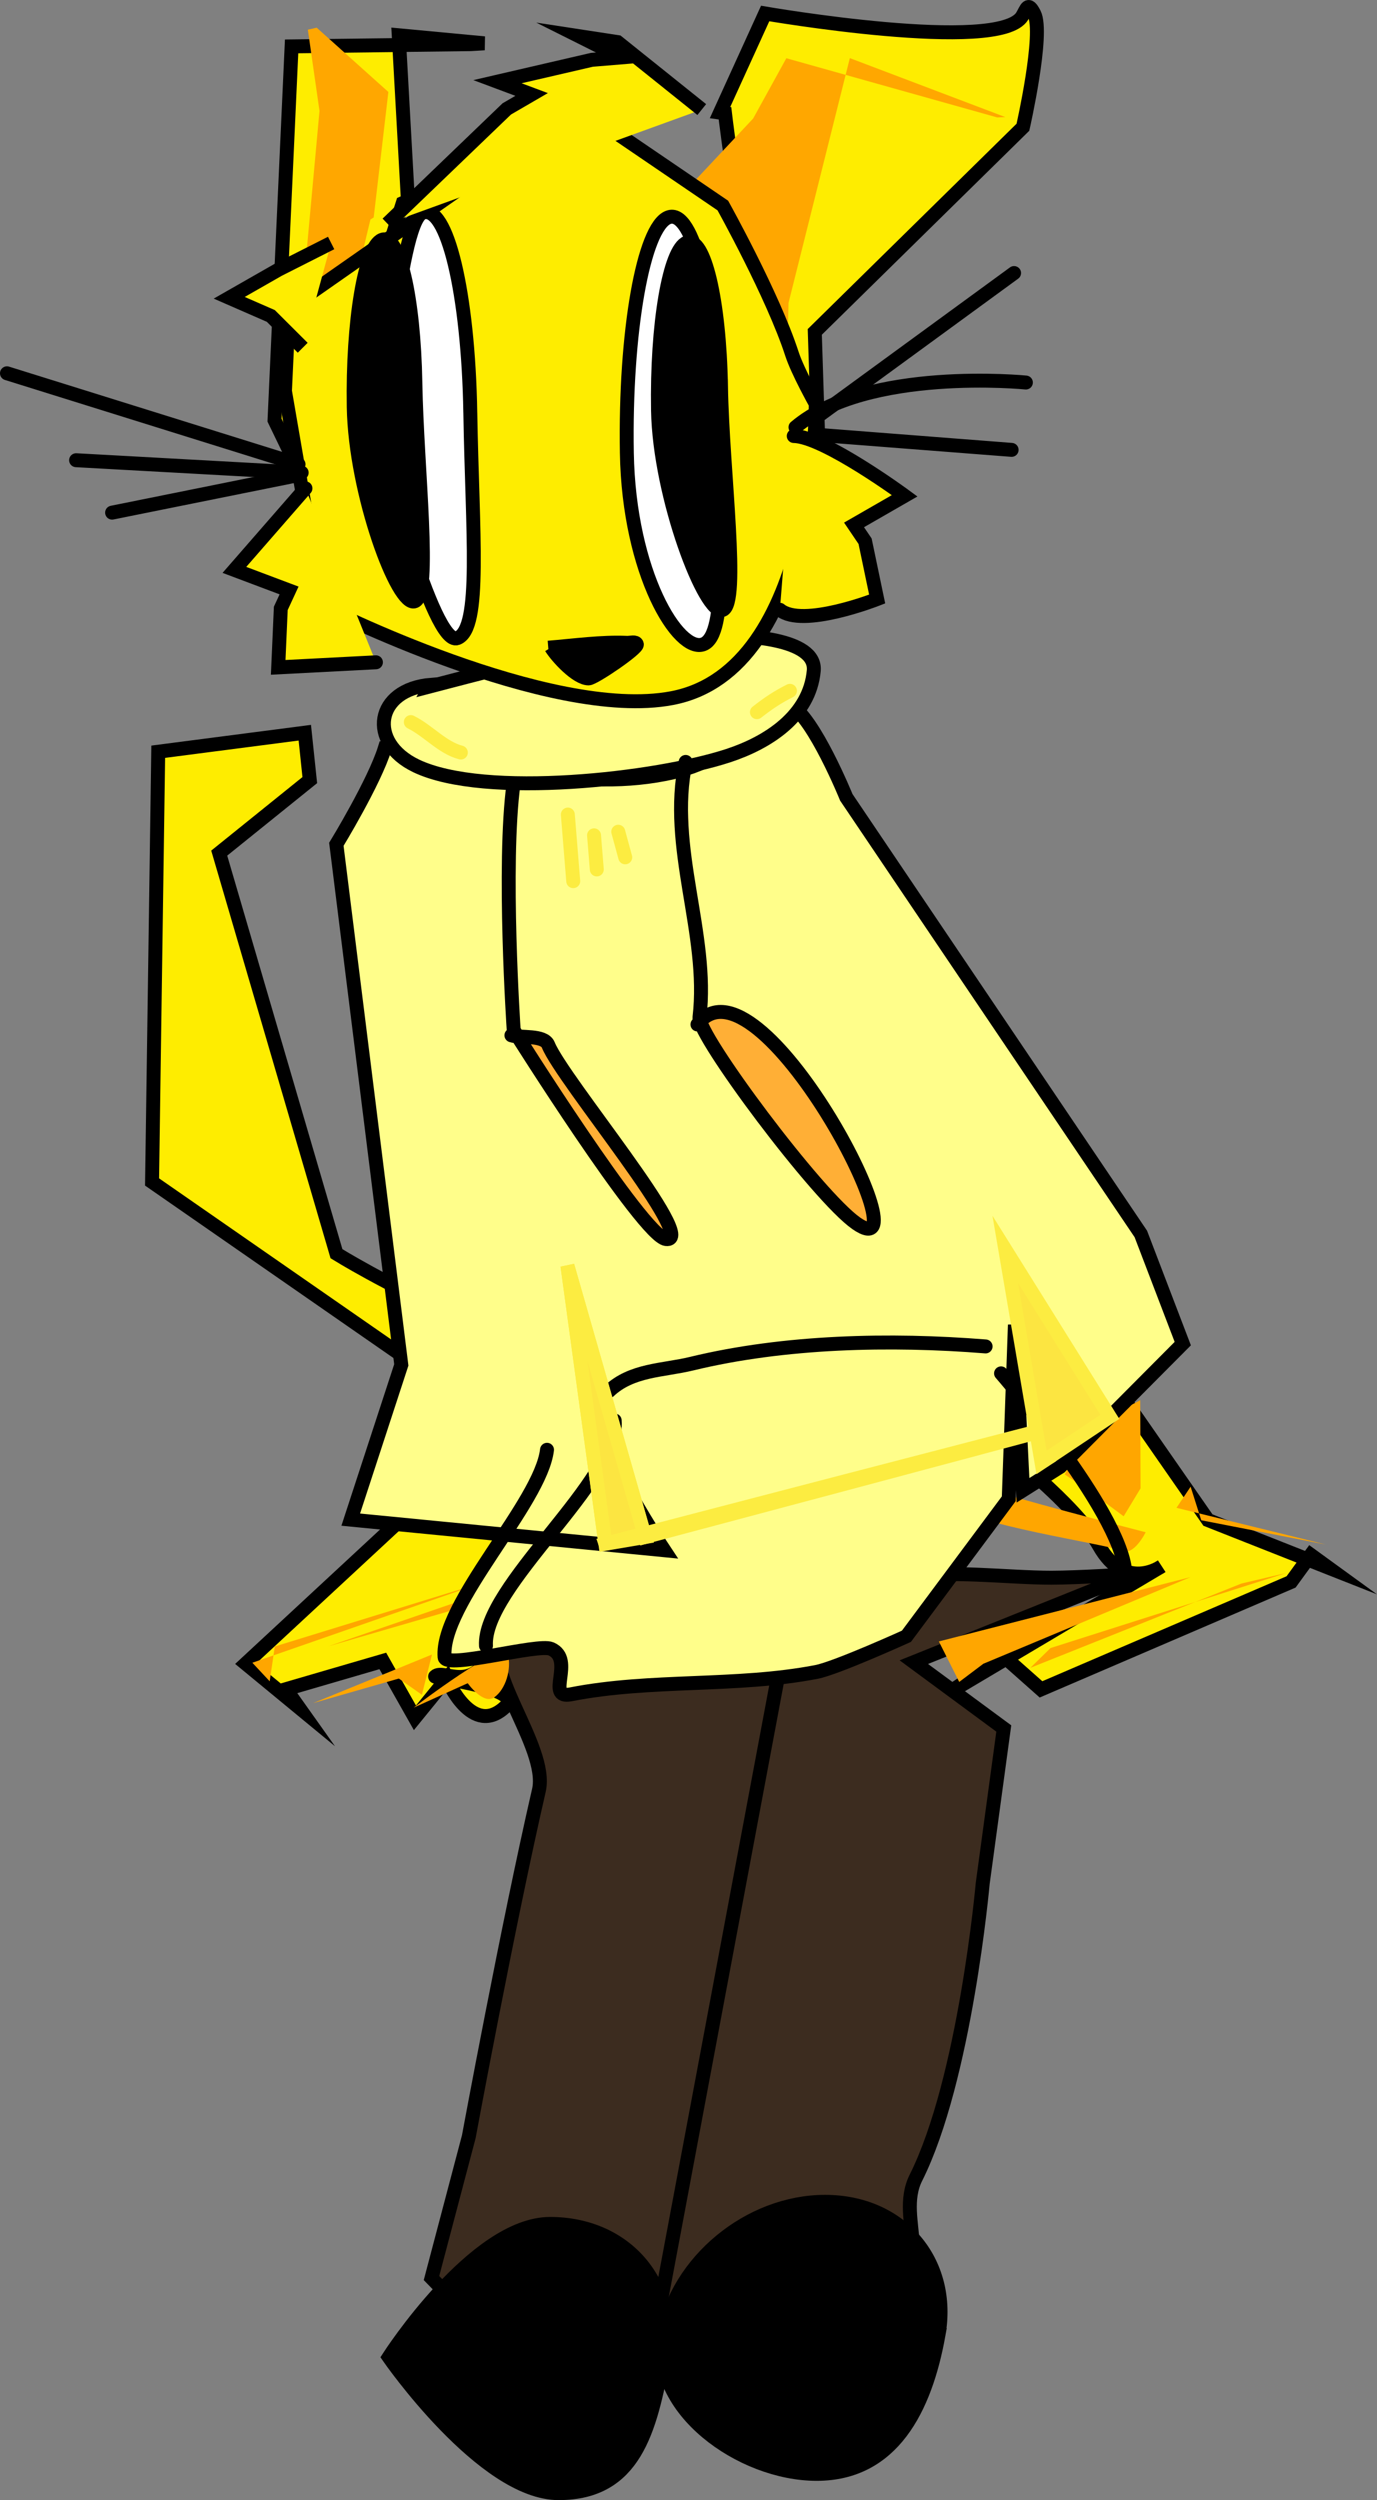 <svg version="1.1" xmlns="http://www.w3.org/2000/svg" xmlns:xlink="http://www.w3.org/1999/xlink" width="197.625" height="358.587" viewBox="0,0,197.625,358.587"><rect x="0" y="0" width="197.625" height="358.587" fill="#808080" stroke="none"/><g transform="translate(-235.94,-0.492)"><g data-paper-data="{&quot;isPaintingLayer&quot;:true}" fill-rule="nonzero" stroke-width="2" stroke-linejoin="miter" stroke-miterlimit="10" stroke-dasharray="" stroke-dashoffset="0" style="mix-blend-mode: normal"><path d="M309.658,234.678c5.764,-0.132 49.969,-6.838 55.929,-7.898c6.498,-1.155 14.811,0 21.256,0c3.786,0 11.698,-0.508 11.698,-0.508l-31.45,12.62l12.91,9.514l-3.02,22.193c0,0 -2.51,28.126 -9.59,42.247c-3.096,6.175 3.806,13.616 -5.734,17.391c-3.378,1.337 -12.695,9.843 -16.181,9.843c-5.057,0 -10.118,-6.027 -16.072,-7.357c-7.581,-1.693 -24.491,1.742 -24.491,1.742l-7.047,-7.235l5.354,-20.274c0,0 5.579,-30.19 10.059,-49.668c1.472,-6.4 -9.029,-18.13 -5.042,-22.609z" fill="#3c2c1f" stroke="#000000" stroke-linecap="round"/><path d="M348.108,238.226l-17.523,93.396" fill="none" stroke="#000000" stroke-linecap="round"/><path d="M331.161,338.57c-1.901,10.551 -4.164,19.509 -15.05,19.509c-10.886,0 -24.372,-19.509 -24.372,-19.509c0,0 12.266,-19.104 23.152,-19.104c10.886,0 18.17,8.553 16.269,19.104z" fill="#000000" stroke="#000000" stroke-linecap="butt"/><path d="M370.626,335.4c-1.901,10.551 -6.595,19.914 -17.481,19.914c-10.886,0 -23.842,-9.363 -21.941,-19.914c1.901,-10.551 12.266,-19.104 23.152,-19.104c10.886,0 18.17,8.553 16.269,19.104z" fill="#000000" stroke="#000000" stroke-linecap="butt"/><path d="M360.266,221.227c-7.492,4.124 -27.767,0.641 -27.767,0.641l-74.735,-51.848l0.884,-61.709l21.037,-2.728l0.715,6.799l-12.997,10.471l16.828,57.459c0,0 28.721,17.754 44.466,14.296c8.139,-1.788 15.946,-6.4 24.66,-4.883c25.836,4.5 23.135,27.638 8.153,31.697z" fill="#feed00" stroke="#000000" stroke-linecap="round"/><g><path d="M379.482,208.068l13.757,-12.655l16.066,23.1l17.275,6.821l-2.52,-1.829l-2.826,3.88l-35.891,15.412l-5.413,-4.799l-7.762,5.242l30.467,-18.086c0,0 -5.186,3.71 -8.946,-2.923c-3.458,-6.1 -14.428,-14.438 -14.428,-14.438z" fill="#feed00" stroke="#000000" stroke-linecap="round"/><path d="M399.631,213.962l-2.426,4.009l-4.478,-3.317l-3.981,-2.687l3.948,-7.012l6.891,-3.634l0.046,12.641z" fill="#ffa600" stroke="none" stroke-linecap="butt"/><path d="M400.361,220.259c0,0 -1.718,3.537 -3.503,2.641c-1.785,-0.896 -22.969,-3.972 -22.819,-6.326c0.15,-2.355 1.718,-3.537 3.503,-2.641c1.785,0.896 22.819,6.326 22.819,6.326z" fill="#ffa600" stroke="none" stroke-linecap="butt"/><path d="M377.066,239.124l-3.459,2.605l-2.924,-5.808l36.115,-9.224l-29.733,12.428z" fill="#ffa600" stroke="none" stroke-linecap="butt"/><path d="M386.714,236.868l-2.889,2.832l30.295,-12.087l6.42,-1.508z" fill="#ffa600" stroke="none" stroke-linecap="butt"/><path d="M406.816,213.727l-2.027,3.03l21.387,5.256l-17.832,-3.471z" fill="#ffa600" stroke="none" stroke-linecap="butt"/></g><g><path d="M315.456,217.943c3.37,-0.662 -6.283,12.097 -8.712,18.675c-2.641,7.152 -7.091,3.136 -8.357,4.327c-0.244,0.229 12.802,1.651 10.177,4.241c-4.852,4.787 -8.506,-3.922 -8.506,-3.922l-4.569,5.609l-4.609,-8.156l-13.903,4.054l1.859,2.616l-7.629,-6.285l33.053,-30.644c0,0 7.886,6.644 11.023,9.79z" fill="#feed00" stroke="#000000" stroke-linecap="round"/><path d="M298.948,215.313l7.387,2.475l20.291,6.244l-7.026,1.969l-36.541,10.615l29.616,-10.185l-13.728,-11.119z" fill="#ffa600" stroke="none" stroke-linecap="butt"/><path d="M338.002,224.166c1.617,-1.172 3.355,-0.258 3.883,2.042c0.527,2.3 -36.543,10.409 -38.16,11.581c-1.617,1.172 -3.355,0.258 -3.883,-2.042c-0.527,-2.3 36.543,-10.409 38.16,-11.581z" fill="#ffa600" stroke="none" stroke-linecap="butt"/><path d="M295.306,245.418c0,0 13.022,-9.965 13.542,-7.696c0.52,2.269 -0.352,5.046 -1.949,6.203c-1.597,1.157 -3.833,-2.013 -3.833,-2.013z" fill="#ffa600" stroke="none" stroke-linecap="butt"/><path d="M280.871,244.77l17.068,-6.975l-1.449,5.777l-3.308,-2.329z" fill="#ffa600" stroke="none" stroke-linecap="butt"/><path d="M305.547,227.359l-30.168,9.283l-0.732,4.998l-2.489,-2.664z" fill="#ffa600" stroke="none" stroke-linecap="butt"/></g><path d="M320.014,197.674c-1.14,6.462 11.265,25.165 11.265,25.165l-45.001,-4.39l7.257,-22.192l-9.321,-74.668c0,0 5.462,-8.938 6.965,-13.805l1.175,-0.051c13.206,1.554 25.377,6.449 39.057,3.774c5.475,-1.071 9.376,-3.336 13.085,-7.498c0.848,-0.952 3.337,-3.275 4.859,-2.437c3.426,1.888 8.047,13.284 8.047,13.284l42.27,62.622l6.017,15.726l-17.603,17.686l-5.327,3.353l-1.161,-23.739l-0.884,24.961l-14.685,19.716c0,0 -10.057,4.565 -12.909,5.115c-11.537,2.224 -23.729,0.951 -35.254,3.212c-3.746,0.735 0.677,-4.975 -2.836,-6.517c-1.872,-0.822 -15.141,2.93 -15.282,1.189c-0.622,-7.666 13.806,-22.111 14.699,-29.747" fill="#fffe8a" stroke="#000000" stroke-linecap="round"/><path d="M297.684,98.934c13.812,-3.6 27.22,-7.243 41.639,-7.28c3.075,-0.008 13.836,0.263 13.407,5.036c-0.583,6.488 -6.583,10.319 -12.277,12.185c-10.266,3.364 -34.92,6.19 -44.787,1.467c-7.023,-3.362 -5.878,-10.986 2.144,-11.637z" fill="#fffe8a" stroke="#000000" stroke-linecap="round"/><g stroke-linecap="butt"><path d="M293.742,29.622l-11.236,35.676l1.083,13.668l-0.498,-2.169l-7.753,-16.045l2.453,-53.606l25.691,-0.322l1.971,-0.118l-12.287,-1.153l1.319,23.743z" fill="#feed00" stroke="#000000"/><path d="M289.102,31.98l-6.055,25.279l2.612,9.103l-4.367,-0.086l-3.032,-11.316l3.534,-38.555l-1.672,-11.653l1.27,-0.291l10.286,9.222l-2.106,17.999z" fill="#ffa700" stroke="none"/></g><g stroke-linecap="butt"><path d="M339.276,16.643l6.479,-14.215c0,0 33.612,5.807 36.892,0.38c0.638,-1.056 0.803,-2.162 1.726,-0.356c1.439,2.818 -1.624,16.29 -1.624,16.29l-29.872,29.353l0.491,15.316l0.039,1.919c0,0 -5.205,-10.542 -5.73,-11.801c-4.778,-11.456 -7.688,-36.785 -7.688,-36.785z" fill="#feed00" stroke="#000000"/><path d="M344.029,17.492l4.766,-8.648l30.268,8.493l1.158,-0.051l-22.314,-8.458l-8.802,35.122c0,0 -0.175,6.74 -0.17,10.11c0.001,0.423 0.179,1.12 -0.036,1.264c-0.517,0.348 -3.117,-7.475 -3.425,-8.357c-2.804,-8.03 -10.683,-19.626 -10.683,-19.626z" fill="#ffa700" stroke="none"/></g><path d="M318.444,15.522l21.237,14.451c0,0 7.231,12.979 9.914,21.267c0.824,2.545 3.419,7.17 3.419,7.17c0,0 0.377,38.228 -20.644,42.216c-17.606,3.34 -50.215,-13.185 -50.215,-13.185l-5.319,-30.862l0.552,-11.871l41.43,-28.941z" fill="#feed00" stroke="#000000" stroke-linecap="butt"/><path d="M349.857,63.028c4.306,0.042 15.921,8.573 15.921,8.573l-7.267,4.178l1.586,2.341l1.732,8.292c0,0 -10.749,4.228 -13.96,1.544" fill="#feed00" stroke="#000000" stroke-linecap="round"/><path d="M289.893,95.484l-14.026,0.727l0.372,-8.463l1.188,-2.566l-7.845,-2.952l10.197,-11.694" fill="#feed00" stroke="#000000" stroke-linecap="round"/><path d="M236.94,54.032l41.846,13.056" fill="none" stroke="#000000" stroke-linecap="round"/><path d="M246.861,66.5l32.376,1.787" fill="none" stroke="#000000" stroke-linecap="round"/><path d="M278.389,68.708l-26.36,5.311" fill="none" stroke="#000000" stroke-linecap="round"/><path d="M352.664,60.684l28.814,-21.031" fill="none" stroke="#000000" stroke-linecap="round"/><path d="M350.107,61.773c10.293,-8.691 33.066,-6.416 33.066,-6.416" fill="none" stroke="#000000" stroke-linecap="round"/><path d="M353.725,62.891l27.402,2.126" fill="none" stroke="#000000" stroke-linecap="round"/><path d="M314.627,93.392c3.708,-0.301 7.592,-0.858 11.311,-0.698c0.472,0.02 1.257,-0.245 1.402,0.204c0.19,0.589 -6.149,4.89 -6.919,4.895c-1.73,0.012 -4.595,-3.144 -5.378,-4.436z" fill="#000000" stroke="#000000" stroke-linecap="round"/><path d="M303.437,59.689c0.289,17.211 1.655,30.954 -1.848,32.329c-3.503,1.376 -10.836,-27.348 -10.836,-27.348c0,0 2.317,-32.278 5.82,-33.653c3.503,-1.376 6.576,11.461 6.865,28.672z" fill="#ffffff" stroke="#000000" stroke-linecap="butt"/><path d="M295.555,55.413c0.206,12.293 2.365,30.358 -0.078,31.317c-2.443,0.959 -8.562,-15.55 -8.768,-27.843c-0.206,-12.293 1.607,-23.037 4.05,-23.996c2.443,-0.959 4.59,8.229 4.796,20.522z" fill="#000000" stroke="#000000" stroke-linecap="butt"/><path d="M338.861,60.446c0.295,17.271 1.605,31.067 -1.973,32.448c-3.578,1.38 -10.689,-10.178 -10.984,-27.449c-0.295,-17.271 2.367,-32.391 5.945,-33.772c3.578,-1.38 6.718,11.502 7.012,28.773z" fill="#ffffff" stroke="#000000" stroke-linecap="butt"/><path d="M339.413,55.872c0.211,12.337 2.751,31.137 0.256,32.099c-2.495,0.963 -9.082,-16.277 -9.292,-28.613c-0.211,-12.337 1.641,-23.118 4.137,-24.08c2.495,-0.963 4.689,8.258 4.899,20.594z" fill="#000000" stroke="#000000" stroke-linecap="butt"/><path d="M291.541,32.568l17.132,-16.457l3.565,-2.07l-4.905,-1.833l13.55,-3.136l4.237,-0.348l-6.082,-3.04l5.54,0.847l12.078,9.676" fill="#feed00" stroke="#000000" stroke-linecap="butt"/><path d="M279.385,50.371l-4.577,-4.563l-5.971,-2.606l7.084,-4.044l7.543,-3.815" fill="#feed00" stroke="#000000" stroke-linecap="butt"/><path d="M309.338,148.989c1.278,0.412 4.683,-0.121 5.287,1.373c2.026,5.01 21.798,28.48 16.883,27.844c-3.273,-0.423 -21.842,-29.953 -21.842,-29.953c0,0 -1.6,-23.695 -0.025,-35.363" fill="#ffaf36" stroke="#000000" stroke-linecap="round"/><path d="M336.037,147.429c8.692,-11.443 33.161,35.776 22.8,28.529c-5.609,-3.924 -22.806,-27.004 -22.506,-29.555c1.414,-12.04 -4.594,-24.328 -1.985,-36.63" fill="#ffaf36" stroke="#000000" stroke-linecap="round"/><path d="M323.317,200.03c3.301,-3.111 7.741,-2.945 11.881,-3.948c13.352,-3.234 28.53,-3.566 42.194,-2.473" fill="none" stroke="#000000" stroke-linecap="round"/><path d="M379.608,197.471c0,0 16.995,19.518 17.82,28.379" fill="none" stroke="#000000" stroke-linecap="round"/><path d="M324.16,204.23c0.689,8.488 -18.96,23.828 -18.474,32.314" fill="none" stroke="#000000" stroke-linecap="round"/><path d="M302.08,108.429c-2.687,-0.703 -4.668,-3.125 -7.181,-4.368" fill="none" stroke="#fcec41" stroke-linecap="round"/><path d="M344.571,102.64c1.536,-1.213 2.986,-2.191 4.741,-3.064" fill="none" stroke="#fcec41" stroke-linecap="round"/><path d="M317.435,117.324l0.775,9.553" fill="none" stroke="#fcec41" stroke-linecap="round"/><path d="M321.195,120.302l0.397,4.893" fill="none" stroke="#fcec41" stroke-linecap="round"/><path d="M324.671,119.785l1.002,3.671" fill="none" stroke="#fcec41" stroke-linecap="round"/><path d="M322.823,221.909l-5.447,-39.879l11.144,38.914z" fill="#fce541" stroke="#fcec41" stroke-linecap="round"/><path d="M322.823,221.909l-5.447,-39.879l11.144,38.914c0,0 65.138,-17.324 64.181,-17.162c-0.941,0.159 -69.878,18.126 -69.878,18.126z" fill="#fce541" stroke="#fcec41" stroke-linecap="round"/><path d="M385.42,210.244l-5.206,-30.552l15.007,24.018z" fill="#fce541" stroke="#fcec41" stroke-linecap="round"/></g></g></svg>